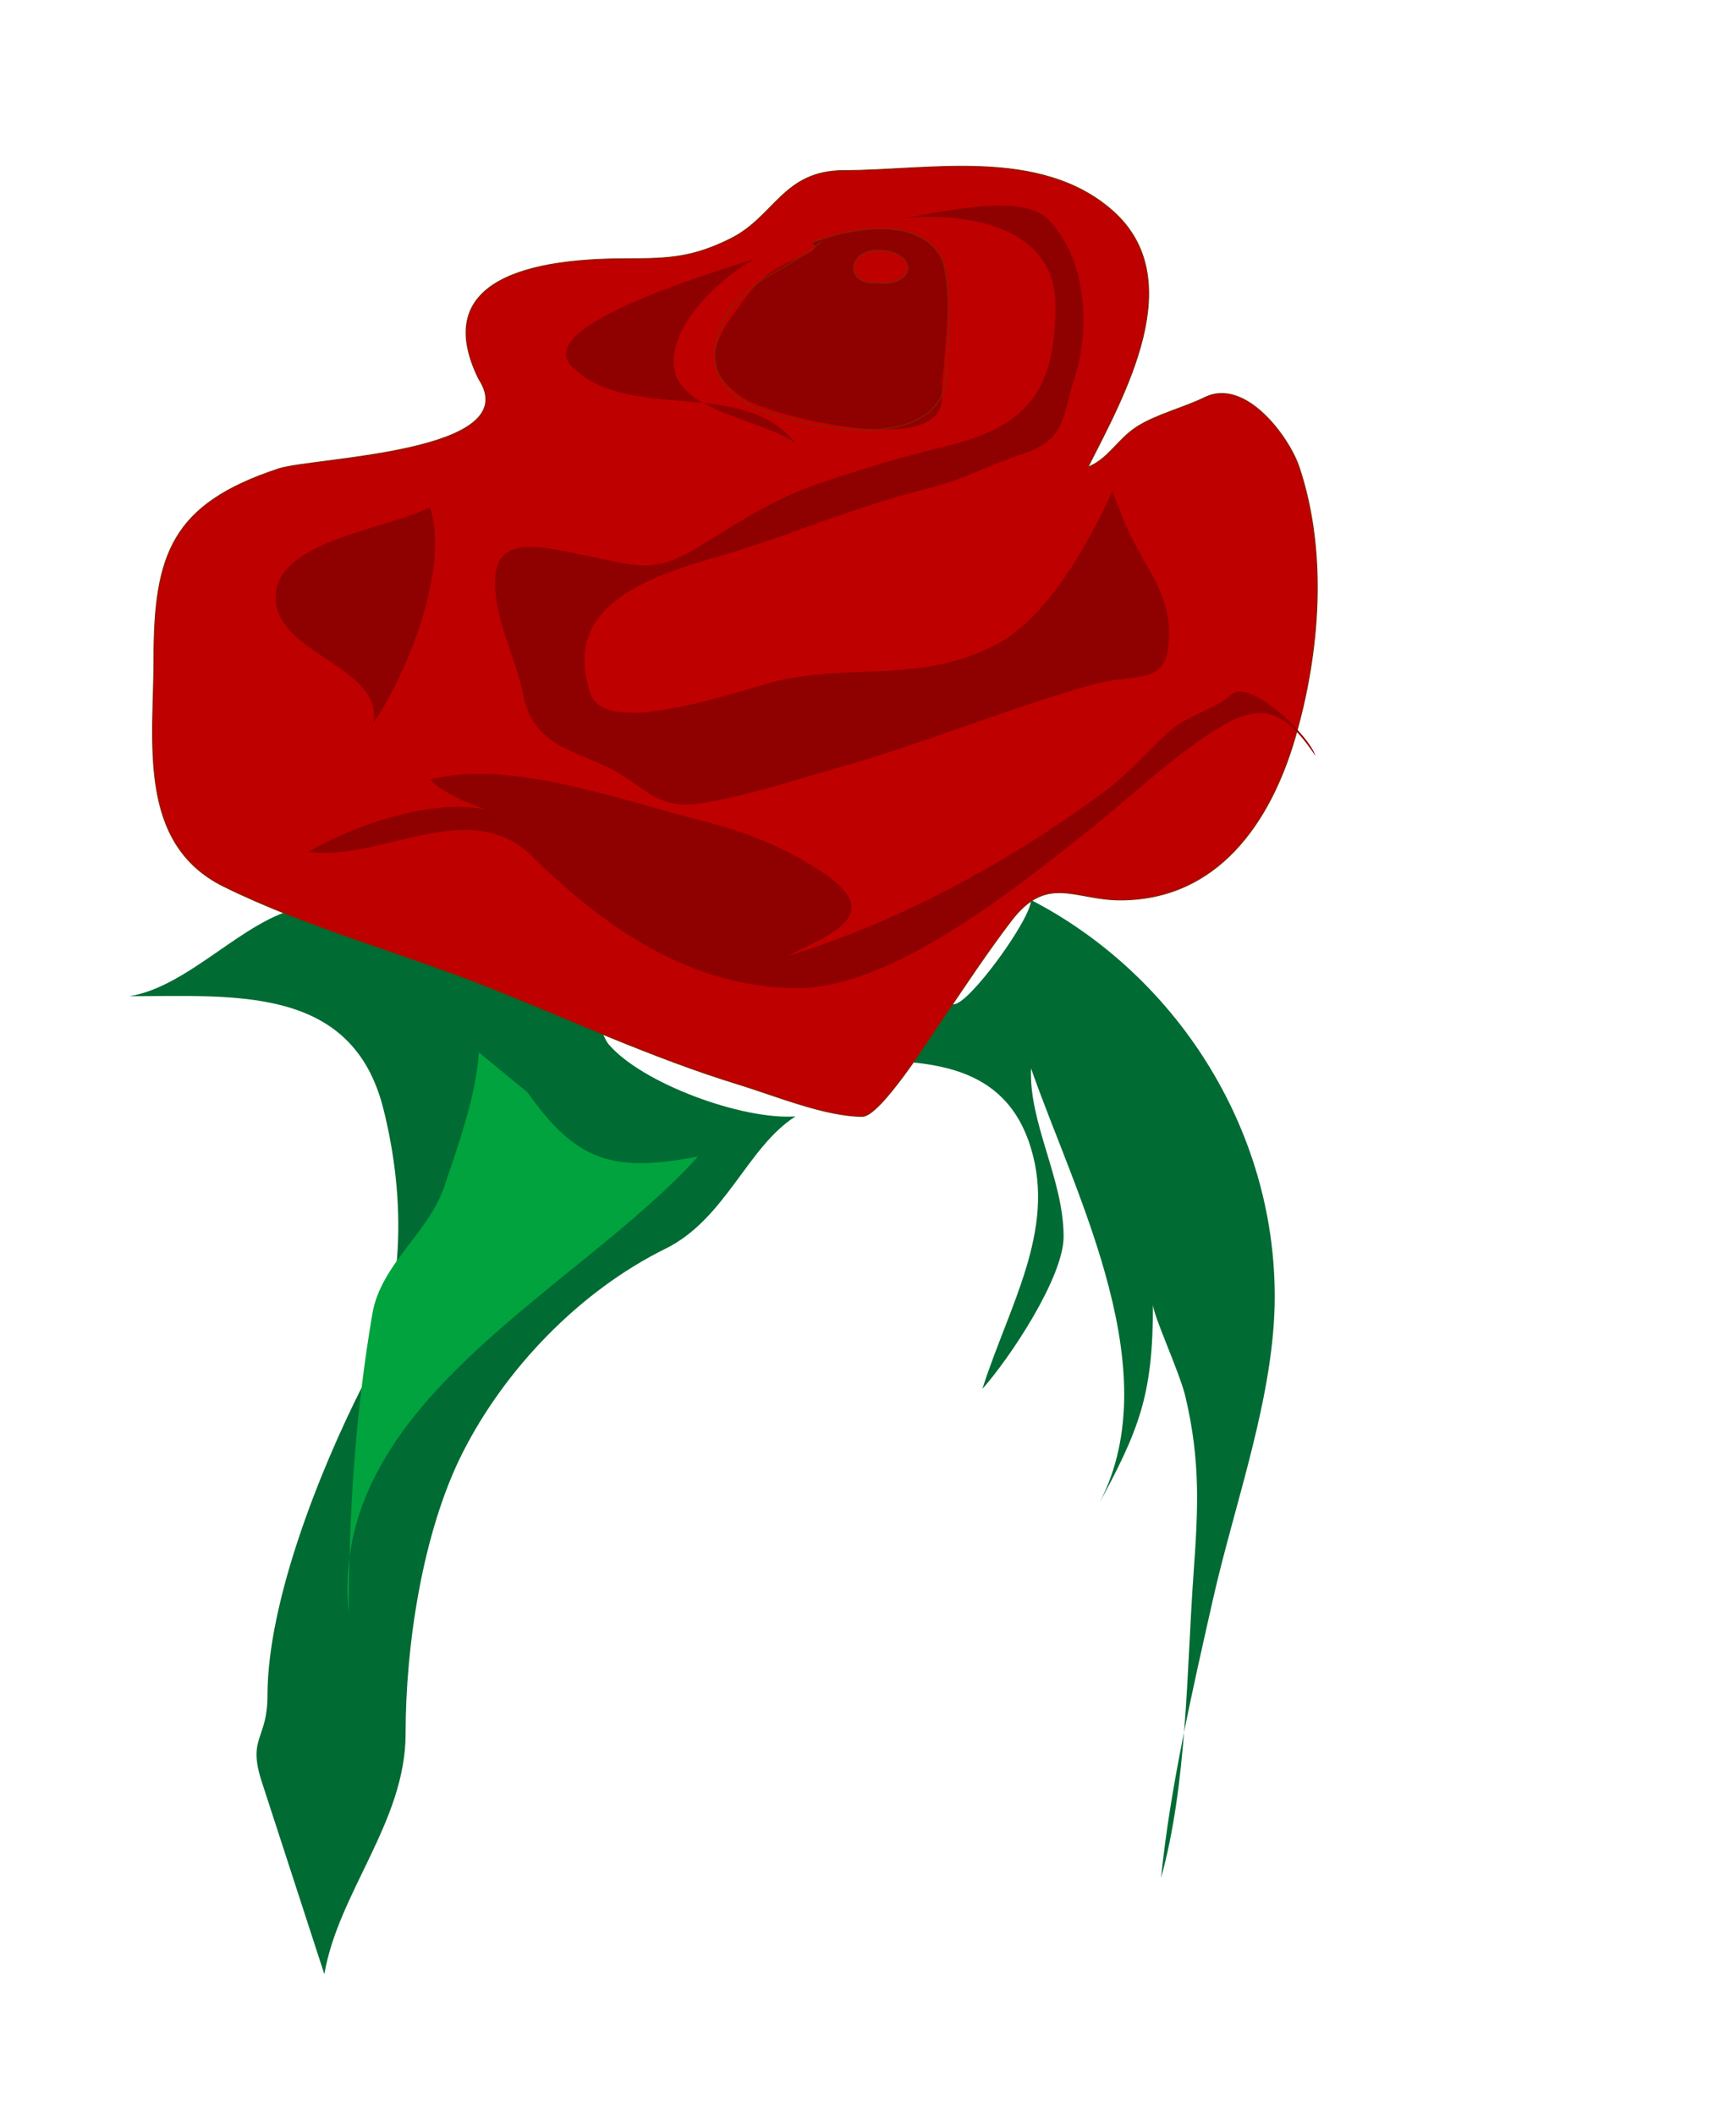 <?xml version="1.0" encoding="UTF-8" standalone="no"?>
<!-- Created with Inkscape (http://www.inkscape.org/) -->

<svg
   xmlns:dc="http://purl.org/dc/elements/1.1/"
   xmlns:cc="http://creativecommons.org/ns#"
   xmlns:rdf="http://www.w3.org/1999/02/22-rdf-syntax-ns#"
   xmlns:svg="http://www.w3.org/2000/svg"
   xmlns="http://www.w3.org/2000/svg"
   xmlns:xlink="http://www.w3.org/1999/xlink"
   xmlns:sodipodi="http://sodipodi.sourceforge.net/DTD/sodipodi-0.dtd"
   xmlns:inkscape="http://www.inkscape.org/namespaces/inkscape"
   width="78"
   height="95"
   id="svg2"
   sodipodi:version="0.32"
   inkscape:version="0.48.0 r9654"
   sodipodi:docname="rosa.svg"
   inkscape:export-filename="/home/nicu/Desktop/potato_guy.png"
   inkscape:export-xdpi="90.000000"
   inkscape:export-ydpi="90.000000"
   version="1.1">
  <defs
     id="defs3">
    <linearGradient
       inkscape:collect="always"
       id="linearGradient14422">
      <stop
         style="stop-color: rgb(0, 0, 0); stop-opacity: 1;"
         offset="0"
         id="stop14424" />
      <stop
         style="stop-color: rgb(0, 0, 0); stop-opacity: 0;"
         offset="1"
         id="stop14426" />
    </linearGradient>
    <linearGradient
       inkscape:collect="always"
       id="linearGradient14414">
      <stop
         style="stop-color: rgb(0, 0, 0); stop-opacity: 1;"
         offset="0"
         id="stop14416" />
      <stop
         style="stop-color: rgb(0, 0, 0); stop-opacity: 0;"
         offset="1"
         id="stop14418" />
    </linearGradient>
    <linearGradient
       id="linearGradient2424">
      <stop
         style="stop-color: rgb(222, 193, 100); stop-opacity: 1;"
         offset="0"
         id="stop2426" />
      <stop
         style="stop-color: rgb(213, 168, 100); stop-opacity: 1;"
         offset="1"
         id="stop2428" />
    </linearGradient>
    <linearGradient
       inkscape:collect="always"
       xlink:href="#linearGradient2424"
       id="linearGradient7610"
       gradientUnits="userSpaceOnUse"
       gradientTransform="translate(84,5)"
       x1="114"
       y1="112.362"
       x2="197"
       y2="288.362" />
    <linearGradient
       inkscape:collect="always"
       xlink:href="#linearGradient14414"
       id="linearGradient14441"
       gradientUnits="userSpaceOnUse"
       x1="359.401"
       y1="501.277"
       x2="392.059"
       y2="543.171" />
    <linearGradient
       inkscape:collect="always"
       xlink:href="#linearGradient14422"
       id="linearGradient14443"
       gradientUnits="userSpaceOnUse"
       x1="408.058"
       y1="499.793"
       x2="448.468"
       y2="546.305" />
    <linearGradient
       id="linearGradient912">
      <stop
         id="stop913"
         offset="0"
         style="stop-color: rgb(255, 255, 255); stop-opacity: 1;" />
      <stop
         id="stop914"
         offset="1"
         style="stop-color: rgb(255, 255, 255); stop-opacity: 0;" />
    </linearGradient>
    <radialGradient
       inkscape:collect="always"
       xlink:href="#linearGradient912"
       id="radialGradient17463"
       gradientUnits="userSpaceOnUse"
       gradientTransform="scale(1.022,0.978)"
       cx="44.699"
       cy="42.721"
       fx="44.699"
       fy="42.721"
       r="12.239" />
    <linearGradient
       id="linearGradient5873">
      <stop
         id="stop5875"
         offset="0"
         style="stop-color: rgb(0, 29, 205); stop-opacity: 1;" />
      <stop
         id="stop5877"
         offset="1"
         style="stop-color: rgb(0, 12, 93); stop-opacity: 1;" />
    </linearGradient>
    <linearGradient
       id="linearGradient6641">
      <stop
         id="stop6643"
         offset="0"
         style="stop-color: rgb(205, 205, 205); stop-opacity: 1;" />
      <stop
         id="stop6645"
         offset="1"
         style="stop-color: rgb(126, 126, 126); stop-opacity: 1;" />
    </linearGradient>
    <linearGradient
       id="linearGradient7409">
      <stop
         id="stop7411"
         offset="0"
         style="stop-color: rgb(255, 255, 255); stop-opacity: 1;" />
      <stop
         id="stop7413"
         offset="1"
         style="stop-color: rgb(218, 218, 218); stop-opacity: 1;" />
    </linearGradient>
  </defs>
  <sodipodi:namedview
     id="base"
     pagecolor="#ffffff"
     bordercolor="#666666"
     borderopacity="1.0"
     inkscape:pageopacity="0.0"
     inkscape:pageshadow="2"
     inkscape:zoom="1"
     inkscape:cx="252.66113"
     inkscape:cy="75.159642"
     inkscape:document-units="px"
     inkscape:current-layer="layer1"
     inkscape:window-width="1152"
     inkscape:window-height="700"
     inkscape:window-x="0"
     inkscape:window-y="37"
     showguides="true"
     inkscape:guide-bbox="true"
     showgrid="false"
     inkscape:window-maximized="0" />
  <g
     inkscape:label="Layer 1"
     inkscape:groupmode="layer"
     id="layer1"
     transform="translate(0,-33)">
    <path
       d="m 20.415,75.587 c 1.532,0.911 3.152,1.915 4.745,2.701 0.345,0.17 1.219,-0.006 1.46,0.179 0.243,0.186 0.448,1.113 0.727,1.441 1.486,1.748 5.987,3.406 8.395,3.24 -2.162,1.371 -3.135,4.607 -5.838,5.941 -3.87,1.909 -7.223,5.41 -9.126,9.183 -1.802,3.573 -2.554,8.674 -2.554,12.602 0,3.952 -3.02,7.122 -3.651,10.803 -0.937,-2.88 -1.874,-5.76 -2.811,-8.64 -0.654,-2.011 0.257,-1.871 0.257,-3.883 0,-4.223 2.363,-10.139 4.267,-13.897 1.939,-3.826 1.963,-8.386 0.938,-12.455 -1.399,-5.553 -6.655,-5.053 -11.407,-5.053 2.696,-0.437 5.156,-3.47 7.665,-3.962 1.406,-0.276 0.818,0.093 2.187,0.722 1.593,0.732 3.513,0.409 5.108,1.439 -0.121,-0.12 -0.242,-0.24 -0.363,-0.36"
       id="path3"
       style="fill:#006b33;overflow:visible"
       inkscape:connector-curvature="0" />
    <path
       d="m 23.699,82.067 c 2.212,3.116 3.836,3.617 7.666,2.882 -5.475,6.074 -16.651,11.045 -15.694,20.523 0,-4.55 0.296,-8.969 1.059,-13.456 0.378,-2.224 2.54,-3.655 3.228,-5.707 0.635,-1.892 1.44,-4.111 1.555,-6.04 0.729,0.599 1.458,1.199 2.187,1.799"
       id="path5"
       style="fill:#00a33d;overflow:visible"
       inkscape:connector-curvature="0" />
    <path
       d="m 38.296,80.628 c 0.893,-0.433 3.676,-2.519 4.563,-2.519 0.689,0 3.477,-3.842 3.466,-4.683 6.426,3.323 10.95,10.165 10.95,17.812 0,4.436 -1.793,9.247 -2.773,13.592 -0.907,4.025 -1.924,8.429 -2.335,12.524 1.174,-4.236 1.145,-9.28 1.461,-13.685 0.209,-2.916 0.313,-5.045 -0.363,-7.921 -0.264,-1.123 -1.461,-3.666 -1.461,-4.158 0,4.076 -0.594,5.61 -2.558,9.202 3.404,-6.016 -0.921,-14.073 -2.921,-19.803 -0.105,2.459 1.464,4.975 1.464,7.561 0,1.827 -2.421,5.462 -3.651,6.84 1.199,-3.749 3.304,-7.097 2.187,-10.803 -1.153,-3.824 -4.565,-3.959 -8.028,-3.959"
       id="path7"
       style="fill:#006b33;overflow:visible"
       inkscape:connector-curvature="0" />
    <path
       d="m 21.512,50.023 c 2.175,3.338 -7.444,3.526 -8.99,4.035 -4.8,1.582 -5.607,3.834 -5.607,8.567 0,3.664 -0.771,8.268 3.145,10.195 3.763,1.851 7.857,2.935 11.753,4.473 3.755,1.482 7.51,3.233 11.374,4.416 1.619,0.495 3.888,1.439 5.557,1.439 0.808,0 3.024,-3.519 3.569,-4.321 1.026,-1.51 2.002,-2.997 3.113,-4.456 1.619,-2.127 2.859,-0.945 4.901,-0.945 4.376,0 6.75,-3.481 7.854,-7.266 1.115,-3.825 1.475,-8.327 0.19,-12.176 -0.443,-1.328 -2.403,-4.033 -4.243,-3.128 -0.945,0.465 -2.196,0.768 -3.059,1.327 -0.855,0.553 -1.276,1.444 -2.187,1.801 1.607,-3.192 4.604,-8.439 1.097,-11.523 -3.256,-2.865 -8.274,-1.799 -12.061,-1.799 -2.735,0 -3.111,2.079 -5.094,3.062 -1.68,0.833 -2.715,0.899 -4.666,0.899 -3.293,-1.99e-4 -9.051,0.512 -6.647,5.401"
       id="path9"
       style="fill:#bf0000;overflow:visible"
       inkscape:connector-curvature="0" />
    <path
       d="m 21.512,50.023 c 2.175,3.338 -7.444,3.526 -8.99,4.035 -4.8,1.582 -5.607,3.834 -5.607,8.567 0,3.664 -0.771,8.268 3.145,10.195 3.763,1.851 7.857,2.935 11.753,4.473 3.755,1.482 7.51,3.233 11.374,4.416 1.619,0.495 3.888,1.439 5.557,1.439 0.808,0 3.024,-3.519 3.569,-4.321 1.026,-1.51 2.002,-2.997 3.113,-4.456 1.619,-2.127 2.859,-0.945 4.901,-0.945 4.376,0 6.75,-3.481 7.854,-7.266 1.115,-3.825 1.475,-8.327 0.19,-12.176 -0.443,-1.328 -2.403,-4.033 -4.243,-3.128 -0.945,0.465 -2.196,0.768 -3.059,1.327 -0.855,0.553 -1.276,1.444 -2.187,1.801 1.607,-3.192 4.604,-8.439 1.097,-11.523 -3.256,-2.865 -8.274,-1.799 -12.061,-1.799 -2.735,0 -3.111,2.079 -5.094,3.062 -1.68,0.833 -2.715,0.899 -4.666,0.899 -3.293,-1.99e-4 -9.051,0.512 -6.647,5.401"
       id="path11"
       style="fill:none;stroke:#802600;stroke-width:0.04;stroke-linecap:square;stroke-miterlimit:10;overflow:visible"
       inkscape:connector-curvature="0" />
    <path
       d="m 36.472,43.903 c 1.766,-0.693 4.878,-1.211 5.842,0.719 0.622,1.244 0,4.829 0,6.302 0,2.676 -7.722,0.74 -8.842,0.006 -1.966,-1.288 -1.543,-2.454 -0.285,-4.147 0.701,-0.943 1.093,-1.437 2.191,-1.981 0.696,-0.346 1.586,-0.546 1.093,-0.899"
       id="path13"
       style="fill:#8f0000;overflow:visible"
       inkscape:connector-curvature="0" />
    <path
       d="m 36.472,43.903 c 1.766,-0.693 4.878,-1.211 5.842,0.719 0.415,0.831 0.425,5.177 0,6.122 -1.09,2.427 -5.904,1.509 -8.029,0.719 -1.938,-0.72 -2.657,-2.119 -1.824,-3.959 0.873,-1.928 2.921,-2.338 4.378,-3.6"
       id="path15"
       style="fill:none;stroke:#802600;stroke-width:0.04;stroke-linecap:square;stroke-miterlimit:10;overflow:visible"
       inkscape:connector-curvature="0" />
    <path
       d="m 39.393,45.702 c 1.664,0.193 1.907,-1.224 0.363,-1.441 -1.692,-0.237 -1.901,1.553 -0.363,1.441"
       id="path17"
       style="fill:#a700a7;overflow:visible"
       inkscape:connector-curvature="0" />
    <path
       d="m 39.393,45.702 c 1.664,0.193 1.907,-1.224 0.363,-1.441 -1.692,-0.237 -1.901,1.553 -0.363,1.441"
       id="path19"
       style="fill:#bf0000;stroke:#802600;stroke-width:0.04;stroke-linecap:square;stroke-miterlimit:10;overflow:visible"
       inkscape:connector-curvature="0" />
    <path
       d="m 40.49,42.82 c 3.092,-0.346 6.932,0.429 6.932,3.883 0,3.613 -1.07,5.387 -4.759,6.295 -1.963,0.483 -3.92,1.045 -5.824,1.706 -2.231,0.776 -3.525,1.688 -5.475,2.88 -2.051,1.254 -2.89,0.794 -5.108,0.36 -1.678,-0.328 -4.014,-1.051 -4.014,1.161 0,1.847 0.921,3.385 1.275,5.141 0.443,2.196 2.207,2.446 3.833,3.239 1.648,0.805 2.076,1.941 4.242,1.584 2.081,-0.342 4.016,-1.007 6.042,-1.577 3.851,-1.083 7.556,-2.645 11.422,-3.733 2.1,-0.591 3.473,0.165 3.473,-2.295 0,-1.838 -1.064,-2.979 -1.824,-4.601 -0.285,-0.609 -0.506,-1.245 -0.726,-1.801 -1.001,2.196 -2.893,5.748 -5.343,6.956 -3.28,1.618 -5.998,0.827 -9.439,1.507 -1.55,0.306 -7.948,2.766 -8.671,0.619 -1.377,-4.088 2.901,-5.31 5.936,-6.201 3.068,-0.9 6.024,-2.212 9.134,-2.975 1.629,-0.4 2.906,-1.104 4.446,-1.613 1.872,-0.619 1.712,-1.788 2.204,-3.254 0.778,-2.315 0.585,-5.532 -1.189,-7.282 -1.206,-1.19 -5.12,-0.215 -6.566,-4e-4"
       id="path21"
       style="fill:#8f0000;overflow:visible"
       inkscape:connector-curvature="0" />
    <path
       d="m 35.742,52.905 c -2.384,-3.007 -7.398,-0.86 -10.034,-3.422 -1.952,-1.898 6.922,-4.4 8.206,-4.861 -1.302,0.704 -3.685,2.723 -3.648,4.681 0.042,2.165 3.848,2.468 5.475,3.602"
       id="path23"
       style="fill:#8f0000;overflow:visible"
       inkscape:connector-curvature="0" />
    <path
       d="m 19.318,55.784 c -1.822,0.975 -6.833,1.463 -6.932,3.961 -0.104,2.66 4.902,3.162 4.381,5.762 1.687,-2.52 3.416,-7.107 2.55,-9.722"
       id="path25"
       style="fill:#8f0000;overflow:visible"
       inkscape:connector-curvature="0" />
    <path
       d="m 13.847,71.266 c 2.084,-1.235 6.752,-2.934 9.122,-1.441 -1.192,-0.523 -2.708,-0.899 -3.651,-1.801 3.591,-0.977 8.798,1.002 12.371,1.882 1.815,0.447 3.632,1.202 5.19,2.227 2.862,1.883 0.724,2.717 -1.5,3.814 5.044,-1.543 10.029,-4.266 14.234,-7.382 1.082,-0.802 1.973,-1.842 2.917,-2.701 0.791,-0.72 2.186,-1.073 2.739,-1.621 0.877,-0.871 3.598,1.859 3.829,2.701 -1.129,-1.667 -2.112,-2.499 -4.01,-1.439 -2.138,1.194 -4.337,3.351 -6.292,4.892 -3.142,2.477 -8.692,6.988 -12.969,6.988 -4.795,0 -8.675,-2.734 -11.943,-5.94 -2.788,-2.734 -6.808,0.274 -10.036,-0.18"
       id="path27"
       style="fill:#8f0000;overflow:visible"
       inkscape:connector-curvature="0" />
  </g>
</svg>
